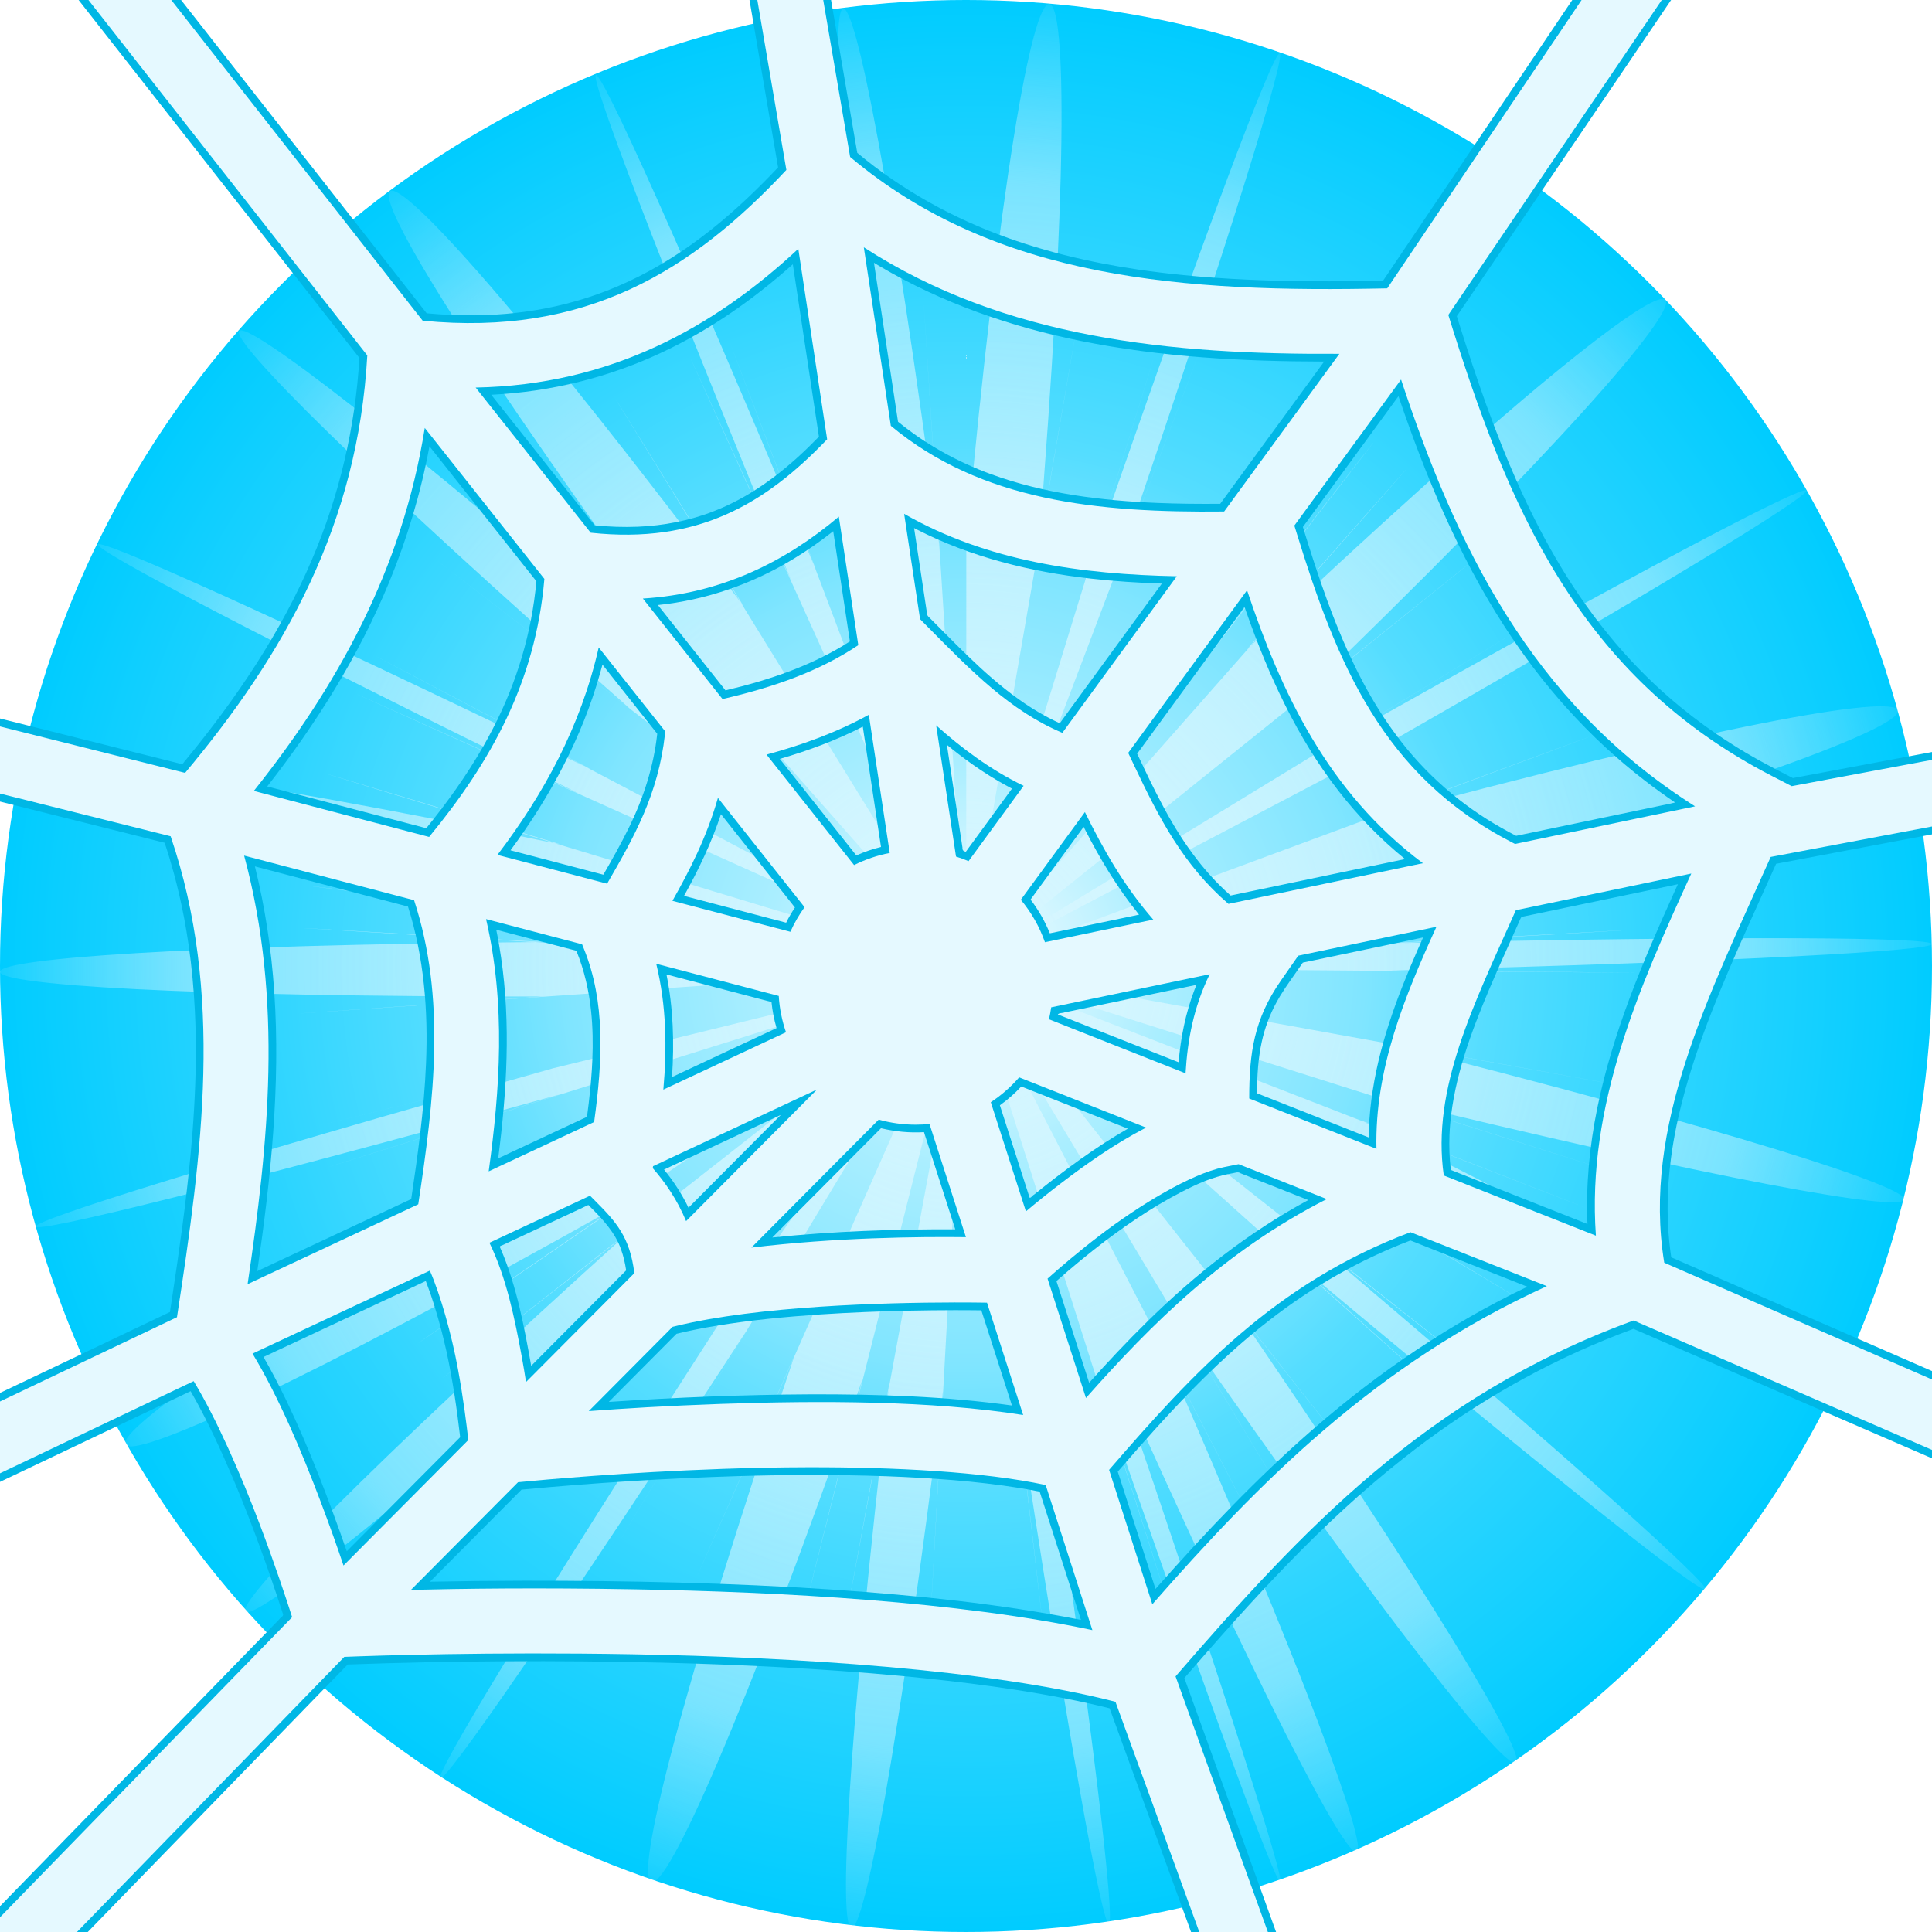 <svg height="500" viewBox="0 0 500.001 500" width="500.001" xmlns="http://www.w3.org/2000/svg" xmlns:xlink="http://www.w3.org/1999/xlink"><radialGradient id="a" cx="250" cy="750" gradientUnits="userSpaceOnUse" r="250"><stop offset="0" stop-color="#d5f6ff"/><stop offset=".095" stop-color="#d5f6ff"/><stop offset=".209" stop-color="#aef"/><stop offset=".413" stop-color="#80e5ff"/><stop offset=".543" stop-color="#5df"/><stop offset=".75" stop-color="#2ad4ff"/><stop offset="1" stop-color="#0cf"/></radialGradient><radialGradient id="b" cx="250" cy="750" gradientTransform="matrix(0 -1 1 0 -499.999 1000)" gradientUnits="userSpaceOnUse" r="250"><stop offset="0" stop-color="#d5f6ff"/><stop offset=".809" stop-color="#d5f6ff" stop-opacity=".498"/><stop offset="1" stop-color="#d5f6ff" stop-opacity=".1"/></radialGradient><filter id="c" color-interpolation-filters="sRGB" height="1.054" width="1.054" x="-.027" y="-.027"><feGaussianBlur stdDeviation="6.829"/></filter><g transform="translate(0 -500)"><circle cx="250" cy="750" fill="url(#a)" r="250"/><path d="m250.595 750.56c-.041.006-.127-.018-.171-.036-.044-.019-.048-.032.077-.007-.125-.025-.108-.031-.055-.027.054.004.144.019.168.035-.023-.015.081.011.161.034.08.023.134.042.011.013.123.029.055.029-.034.021-.089-.009-.198-.026-.157-.033l0.0 0zm-.079.086c-.017-.008-.002-.009.013-.007.015.001.031.005.017.007.013-.002.024.002.027.005.003.003-.002.006-.019.003.017.004-.002-.002-.02-.007-.018-.005-.036-.001-.019-.001h0zm.39.511c.189.177.074.108-.069-.001-.143-.109-.315-.257-.239-.237-.076-.019-.15-.075-.175-.106-.025-.031-0-.036.121.044-.121-.08-.21-.163-.229-.193-.019-.03.032-.006.19.126-.158-.133-.241-.204-.243-.207-.002-.003.076.061.239.199-.164-.139-.246-.208-.246-.208s.082.069.246.208c-.164-.139-.26-.235-.271-.254-.01-.019.066.039.248.211-.181-.172-.277-.257-.28-.257-.003 0 .085.086.272.257-.187-.172-.281-.259-.281-.26 0-.001.094.085.281.26-.187-.176-.276-.261-.273-.26.003.001.099.089.281.26-.181-.172-.262-.255-.256-.252.007.002.101.09.271.26-.17-.17-.255-.255-.255-.255s.085.085.255.255c-.17-.17-.264-.257-.271-.26-.007-.002.074.08.256.252-.181-.172-.254-.225-.241-.203.013.022.11.121.268.254-.158-.133-.187-.174-.154-.156.034.018.13.093.223.195-.093-.101.084.069.238.221.154.152.27.094.094.107h-0zm3.663 1.603c1.176.624-.083-.045-1.349-.717-1.266-.672-2.538-1.347-1.39-.734-1.149-.612-1.746-.927-1.76-.934-.015-.006.553.296 1.734.918-1.18-.622.1.057 1.38.735 1.28.678 2.562 1.356 1.386.732l-0-0zm-2.415 2.469c0 1.053-.044-.087-.564-1.229-.52-1.142-1.04-2.286-.564-1.24-.476-1.045-.714-1.576-.714-1.581 0-.005.238.514.714 1.569-.476-1.055.044.092.564 1.239.52 1.147 1.04 2.295.564 1.242v0zm-1.627-4.264c-.004.002-.016-.016-.022-.028-.007-.012-.008-.019.007.005-.015-.023-.016-.031-.012-.029.004.002.014.013.02.029-.006-.015.008.006.019.026.011.02.019.039.004.017.015.022.009.018.001.008-.009-.01-.02-.026-.016-.028h-0zm-.09-.14c.006.015-.009-.006-.021-.026-.012-.02-.021-.039-.005-.017-.015-.022-.013-.022-.007-.014.006.007.017.022.018.03-.002-.008.011.011.022.026.01.015.017.027.001.005.015.022.016.029.012.026-.004-.002-.014-.014-.02-.03l0.0 0zm-.102.304c.008.029 0-.011-.008-.048s-.017-.071-.011-.031c-.006-.041-.005-.058-.002-.056s.008.022.01.056c-.002-.033.005.009.01.049.005.041.009.079.001.04.008.039.011.051.011.045 0-.006-.004-.028-.011-.057l-0.0.001zm.207-.96c-.282.206-.404.251-.381.222.022-.029.18-.142.432-.284-.252.142-.312.194-.267.181s.195-.091.364-.208c-.17.117-.308.189-.345.199-.037.01.028-.043.264-.176-.236.133-.216.09-.122.015.095-.075.264-.182.328-.179-.064-.004.187-.156.381-.259.194-.103.331-.156.036.037.295-.193.089-.044-.153.124-.242.168-.52.355-.37.238-.15.117-.229.176-.232.176-.002 0 .072-.059.228-.176-.156.117-.298.219-.343.25-.044.03.009-.012.246-.183-.236.172-.398.275-.428.287-.03.012.071-.068.362-.264l-0.0 0zm-.304.051c-.008.006-.011.009-.011.009s.004-.003.011-.009c-.008.006-.008.004-.005.001.003-.004.009-.009.013-.009-.004 0 .003-.005.008-.009.006-.003.011-.005.003.001.008-.006.011-.009.011-.009s-.004.003-.011.009c.008-.006.003-.004-.003-.001-.006.004-.012.009-.008.009-.004 0-.01.005-.013.009-.003.004-.003.005.005-.001zm.745-1.209c-.8 1.137-1.181 1.673-1.168 1.651.013-.022.419-.604 1.195-1.702-.776 1.098-1.158 1.633-1.153 1.623.004-.01.395-.564 1.161-1.643-.767 1.079-1.154 1.624-1.156 1.628-.002.004.38-.533 1.152-1.62-.772 1.086-1.144 1.611-1.134 1.599.01-.012.401-.561 1.153-1.622-.753 1.061-1.129 1.587-1.129 1.583 0-.003.376-.536 1.129-1.591-.753 1.055-1.124 1.578-1.121 1.574.003-.003.382-.533 1.129-1.582-.747 1.049-1.112 1.55-1.105 1.534.006-.016.384-.548 1.121-1.565-.737 1.016-1.106 1.528-1.106 1.53 0.0.002.369-.506 1.106-1.53-.737 1.024-1.115 1.556-1.121 1.571-.006.014.359-.49 1.106-1.54-.747 1.049-1.125 1.584-1.129 1.591-.003.007.368-.514 1.121-1.575-.753 1.061-.841 1.173-.643.885s.682-.975 1.072-1.514c-.39.538-.572.788-.562.776.009-.012.209-.286.581-.796-.373.509.371-.567 1.007-1.478.636-.911 1.166-1.658.366-.492.8-1.166.256-.4-.389.524-.646.924-1.394 2.004-1.003 1.466-.39.538-.837 1.239-1.009 1.535-.173.296-.071.188.635-.891-.706 1.079-1.114 1.68-1.151 1.723-.037.043.296-.473 1.072-1.629-.776 1.157-1.147 1.664-1.135 1.615.012-.048.405-.652 1.158-1.717-.753 1.065-1.144 1.633-1.154 1.655-.01.023.362-.499 1.135-1.612-.772 1.114-1.161 1.697-1.163 1.715-.002.019.383-.528 1.159-1.672-.776 1.145-1.172 1.735-1.178 1.747-.005.012.38-.553 1.166-1.72-.786 1.166-1.179 1.745-1.179 1.741 0-.003.393-.589 1.179-1.749-.786 1.161-1.171 1.728-1.166 1.719.005-.009.401-.594 1.177-1.739-.776 1.145-1.164 1.692-1.164 1.675 0-.017.388-.598 1.164-1.71-.776 1.112-1.161 1.667-1.16 1.665.002-.001.391-.559 1.164-1.673-.772 1.114-1.159 1.65-1.159 1.636 0-.014.386-.577 1.159-1.664-.772 1.086-1.18 1.671-1.194 1.699-.015.028.364-.499 1.164-1.637l.001.001zm-.845.971c0 .217.006.322.01.319.004-.002.006-.113-.002-.327.008.215.006.312.002.306-.004-.006-.01-.117-.01-.318v-.004-.004c0 .195-.008.251-.015.222-.006-.028-.01-.14-0-.281-.009.14-.008.206-.004.202.004-.003.012-.076.015-.21-.004.135-.024.129-.036.079-.012-.05-.017-.145.009-.188-.025.043-.038.074-.038.081 0 .006.013-.012.038-.069-.025.057-.038.07-.038.06 0-.01.013-.043.038-.08-.025.037-.038.041-.038.031 0-.01.013-.033.038-.051-.025.018-.038.046-.038.059s.013.011.038-.032c-.025.043.002-.16.03-.314.028-.154.056-.26.032-.022.023-.238.021-.09.012.094-.01.183-.027.402-.034.304.008.098.003.177-.003.197-.006.021-.012-.016-.008-.151-.004.135-.003.243-.001.271.002.028.005-.025.005-.212v.004.004c0 .195.006.307.01.317.004.01.006-.083-.002-.297.008.215.018.338.023.35.005.012.004-.089-.012-.323.015.234.016.356.011.36-.005.004-.015-.11-.023-.348.008.238.006.338.002.325-.004-.013-.01-.14-.01-.356l-.001 0zm-.238-1.198c.191 1.389.277 2.068.27 2.058-.007-.01-.106-.71-.285-2.081.179 1.371.269 2.079.269 2.095 0 .016-.09-.661-.269-2.059.179 1.398.269 2.104.269 2.107 0 .004-.09-.693-.269-2.099.179 1.406.269 2.109.269 2.109s-.09-.703-.269-2.109c.179 1.406.269 2.104.269 2.1 0-.004-.09-.709-.269-2.108.179 1.398.269 2.098.269 2.098s-.09-.699-.269-2.098c.179 1.398.269 2.075.269 2.06 0-.016-.09-.724-.269-2.095.179 1.371.269 1.987.269 1.94 0-.047-.09-.758-.269-2.042.179 1.283.258 1.972.252 2.005-.007.033-.099-.59-.263-1.93.164 1.34.209 1.935.183 1.883-.025-.052-.121-.751-.237-2.0.117 1.248.089 1.135.029.63s-.15-1.401-.158-1.719c.008.318-.147-.89-.255-1.827-.108-.936-.17-1.6.021-.194-.191-1.406-.129-.749-.02.183.108.932.262 2.138.254 1.83.008.308.011.469.011.473 0 .004-.004-.148-.011-.466.008.318.146 1.168.238 1.642.092.474.137.571-.043-.616.179 1.188.269 1.854.269 1.903 0 .049-.09-.518-.269-1.798.179 1.279.275 1.893.279 1.874.004-.019-.083-.669-.268-1.917.185 1.248.282 1.97.284 2.037.002.067-.089-.521-.28-1.892.191 1.371.287 2.071.287 2.082s-.096-.67-.287-2.058l-.001 0zm.16 2.161c0 .019.001.001-.002-.019-.003-.019-.006-.04-.002-.024-.004-.015-.001-.001.002.015.003.016.006.034.002.024.004.01.006.021.006.024 0 .003-.002-.001-.006-.02v0zm-.046-.835c.017.037-.003-0-.023-.038-.02-.038-.039-.077-.02-.044-.019-.033-.029-.054-.029-.057 0-.003.01.012.029.049-.019-.037 0-.001.02.037.02.037.04.076.023.045.017.031.025.051.025.055 0 .003-.008-.01-.025-.047zm-.086.293c-.002.002-.003-.002-.003-.005s.001-.006.003-.003c-.002-.004 0-.006.002-.006s.004.002.002.006c.002-.004.003-.006.003-.006s-.001.002-.003.006c.002-.004 0-.001-.002.003-.002.004-.004.008-.002.005zm-.008.378c.006.004-.005.026-.015.039-.01.014-.018.019-.008-.008-.009.027-.005-0.0.002-.029.007-.028.015-.057.013-.033.002-.023.011-.037.016-.038.005-.001.007.009-.004.034.011-.025.013-.015.011.002-.002.016-.009.038-.015.034l0-0zm-.476 1.482c.363-1.205-.068.185-.488 1.551-.419 1.365-.827 2.705-.417 1.398-.41 1.307-.006-.033.411-1.398.417-1.365.847-2.756.49-1.551.357-1.205.539-1.808.542-1.808.002 0-.175.603-.538 1.808.363-1.205.558-1.853.567-1.884.01-.031-.166.555-.545 1.817.378-1.262.593-1.929.61-1.953.018-.024-.162.594-.572 1.902.41-1.309.575-1.882.548-1.827-.027.055-.248.739-.61 1.944l0.0 0zm.421-1.369c.002-.008.006-.015.008-.017s.002.001-.004.013c.006-.012-.002.002-.009.015s-.014.027-.006.015c-.008.012-.004.001.001-.011.005-.012.012-.024.01-.017l-0.0 0zm.046-.597c.002.002-.001-.001-.004-.004-.003-.003-.006-.005-.004-0-.002-.004.001-.006.004-.006.003 0 .006.002.004.006.002-.004.003-.002.003.001 0 .002-.001.005-.003.003.002.002.003.003.003.003s-.001-.001-.003-.003zm-.043.046c.006.01-.004 0-.013-.01-.009-.01-.018-.02-.01-.011-.008-.01-.009-.015-.006-.015.002 0 .008.005.014.015-.006-.01.001-0.0.008.01.007.01.013.02.008.011.006.01.008.015.008.015s-.003-.005-.008-.015h-0zm-.363-.028c.207.074-.067-.006-.326-.085-.259-.08-.503-.158-.236-.082-.267-.076-.033-.05.219-.006.252.043.522.104.327.096.195.008.345.045.381.068.036.023-.042.033-.303-.014.261.047.398.08.401.086.003.006-.126-.014-.397-.074.271.06.358.1.325.107-.033.006-.196.001-.392-.095l-0-0zm.136-.094c.015.004-0.0 0-.016-.004-.016-.004-.032-.008-.018-.004-.013-.004-.011-.006-.005-.006.006 0 .017.002.02.006-.004-.004.009-0.0.018.004.01.004.017.008 0.0.004zm-1.677-1.603c.332.316.492.471.489.469-.003-.002-.171-.161-.497-.473.326.312-.608-.519-1.358-1.195s-1.319-1.198-.264-.268c-1.055-.93-.482-.406.273.273.754.678 1.69 1.51 1.358 1.194.332.316 1.013.869 1.367 1.14.354.271.38.259-.599-.554.979.813 1.525 1.309 1.563 1.369.038.06-.432-.314-1.485-1.241 1.053.926 1.51 1.363 1.462 1.346-.048-.018-.6-.49-1.563-1.381.964.891 1.477 1.359 1.499 1.375.022.015-.448-.423-1.453-1.344 1.004.921 1.548 1.391 1.576 1.397.028.007-.459-.45-1.514-1.382 1.055.932 1.542 1.389 1.514 1.382-.028-.007-.571-.477-1.576-1.397 1.004.921 1.507 1.381 1.507 1.381s-.502-.46-1.507-1.381c1.004.921 1.503 1.381 1.5 1.381-.003 0-.507-.46-1.508-1.381 1.001.921 1.467 1.358 1.444 1.343-.023-.015-.535-.483-1.49-1.374.956.891 1.439 1.337 1.443 1.337.004 0-.472-.446-1.435-1.337.964.891.943.88.599.566-.344-.313-1.012-.929-1.344-1.245l-0.0 0zm1.888 1.198c.013.01.02.022.02.026 0 .005-.007.003-.02-.014.013.018.007.007-.002-.006-.009-.013-.02-.029-.017-.021-.004-.008-.015-.021-.021-.027-.006-.006-.007-.006.009.011-.015-.018-0-.005.014.01.015.015.03.031.016.021zm1.553.109c-.015.01-.023.015-.023.015s.008-.005.023-.015c-.015.01-0.0.002.015-.006.015-.008.031-.017.019-.009.011-.008.021-.012.024-.012.003-0-.001.004-.016.012.015-.008-.003.001-.022.009-.018.008-.037.016-.021.006h.001zm-.452.16c.087-.036-.019.009-.127.041-.108.032-.212.062-.107.029-.105.033-.134.04-.117.033.016-.007.078-.027.151-.049-.074.021.032-.01.13-.038.098-.029.188-.055.08-.024.107-.031.15-.042.143-.038-.007.003-.063.021-.155.046l0-0zm-1.478.718c.25-.098.371-.146.368-.146-.003 0-.13.049-.376.146.246-.098-.064.05-.361.184-.296.135-.579.256-.279.108-.3.148-.093.003.152-.148.245-.151.527-.307.375-.18.152-.127.346-.209.427-.221.081-.012.049.045-.252.198.3-.152.412-.186.385-.158-.026.028-.19.119-.439.217l-0-0zm4.002.012c2.904.464 3.213.557 2.431.461-.783-.096-2.657-.379-4.12-.668 1.463.289 1.486.309 1.002.224-.485-.085-1.477-.275-2.047-.408.57.133 2.722.308 4.001.383 1.279.075 1.685.048-1.239-.223 2.935.17 4.403.208 4.404.157.001-.051-1.465-.19-4.396-.376 2.932.082 76.251.668 125.466 1.042 49.215.374 74.325.536-19.164-.231 93.51-2.397 140.226-5.183 140.185-6.859-.041-1.675-46.84-2.24-140.361-.194 93.338-5.233 68.266-3.764 19.129-.966-49.137 2.798-122.34 6.926-125.264 7.012 2.924-.125 4.386-.207 4.386-.226 0-.019-1.462.025-4.386.152 2.924-.156 2.558-.107 1.306-.021-1.252.086-3.389.21-4.01.204.62.006.588.032.353.048-.235.015-.671.02-.861-.017.189.037.541-.064.718-.146.177-.082.177-.144-.335-.029.513-.115.769-.173.769-.173s-.256.058-.769.173c.513-.115 2.615-.624 3.878-.933 1.264-.309 1.69-.418-1.148.266 2.838-.685 2.42-.575 1.162-.266-1.258.309-3.357.818-3.881.933.525-.115.787-.173.787-.173s-.262.058-.787.173c.525-.115.778-.173.772-.173-.006 0-.271.058-.784.173.513-.115.512-.053.335.029s-.529.183-.718.146c.189.037.619.032.849.016.23-.016.26-.042-.35-.047.61.006.923.009.927.009.004 0-.299-.003-.919-.009.62.006 73.347-13.589 122.947-22.903 49.6-9.314 76.075-14.346-15.81 2.787 90.364-25.309 134.428-42.022 133.25-46.294-1.178-4.272-47.598 3.897-138.204 28.354 87.664-32.412 62.485-23.048 15.217-5.534-47.268 17.514-116.626 43.178-117.318 43.365.692-.187.998-.272.97-.266-.028.006-.389.104-1.028.281.64-.177 2.592-1.008 3.71-1.517s1.402-.696-1.296.413c2.641-1.225 3.927-1.906 3.891-1.974-.036-.068-1.395.476-4.043 1.701 2.567-1.348 67.457-35.459 111.022-58.361 43.566-22.902 65.808-34.596-16.922 8.891 81.259-46.292 121.107-70.817 120.284-72.271-.823-1.454-42.318 20.165-123.744 66.162 79.782-48.691 58.337-35.59 16.326-9.941-42.011 25.648-104.589 63.843-107.072 65.341 2.459-1.535 3.678-2.321 3.666-2.34-.012-.019-1.253.729-3.712 2.262 2.44-1.564 2.787-1.741 2.189-1.326s-2.141 1.421-3.481 2.223c1.34-.802 1.279-.758.779-.453s-1.44.869-1.86 1.109c.419-.24 2.13-1.537 3.158-2.343s1.375-1.121-.935.603c2.296-1.753 3.436-2.641 3.428-2.653-.008-.012-1.164.852-3.462 2.602 2.284-1.765 59.459-47.665 97.838-78.498s57.962-46.599-14.937 11.902c67.563-65.156 98.42-100.79 95.342-104.012-3.078-3.222-40.09 25.967-108.266 90.456 61.893-70.048 44.418-50.17 11.253-12.567-33.166 37.603-82.022 92.932-82.892 93.787.87-.854.944-.915.697-.664s-.814.814-1.228 1.206c.413-.392 45.755-58.878 76.67-98.802 30.914-39.924 47.401-61.286-9.895 12.569 52.293-77.729 75.822-118.368 73.066-120.237-2.756-1.869-31.797 35.032-84.644 112.384 47.432-80.537 34.715-58.846 9.759-16.408s-62.148 105.625-63.666 108.078c1.506-2.461 2.253-3.7 2.247-3.706-.005-.006-.763 1.221-2.266 3.69 1.498-2.469 2.247-3.704 2.247-3.704s-.749 1.235-2.247 3.704c1.498-2.469 1.15-1.89.398-.648-.752 1.242-1.908 3.148-2.025 3.331.117-.183 1.035-2.207 1.624-3.531.589-1.324.849-1.948-.348.668 1.112-2.662 1.623-4.008 1.575-4.025-.047-.017-.653 1.294-1.774 3.947 1.028-2.688 27.021-71.247 44.473-117.286 17.451-46.038 26.361-69.556-6.779 17.841 30.197-88.522 43.801-133.3 42.227-133.843-1.573-.543-18.325 43.15-48.839 131.569 27.505-89.336 20.093-65.295 5.597-18.234-14.496 47.061-36.077 117.142-36.909 119.886.8-2.76 1.182-4.143 1.162-4.148-.019-.005-.441 1.367-1.249 4.117.759-2.77.846-2.983.645-2.181s-.688 2.62-1.078 3.913c.39-1.293.409-1.364.288-.97-.121.394-.381 1.253-.549 1.821.168-.568.205-.605.173-.435-.032.169-.132.545-.239.802.107-.257.208-.516.239-.605.032-.089-.005-.009-.173.41.168-.419.199-.417.163-.272-.036.146-.14.435-.241.591.101-.156.138-.209.128-.192-.01.017-.065.102-.147.223.082-.121.143-.289.157-.362.014-.073-.019-.052-.127.206.107-.257.202-.629.229-.796.027-.167-.013-.129-.175.433.162-.562.249-.846.253-.849.004-.002-.074.277-.242.845.168-.568.579-2.632.804-3.851.224-1.219.261-1.593-.32 1.222.521-2.822.748-4.237.713-4.242-.035-.004-.331 1.402-.858 4.222.46-2.826 12.949-75.088 21.345-123.614 8.396-48.526 12.7-73.317-3.21 18.798 7.652-93.55 7.26-140.699 2.82-141.088-4.44-.389-12.929 45.983-21.474 139.473.021-93.49.014-66.276.002-15.619s-.028 124.755-.025 125.034c-.004-.279-4.741-74.222-7.984-124.772s-4.994-77.707.974 15.586c-12.239-92.897-21.508-138.941-24.826-138.515s-.683 47.322 10.888 140.305c-17.847-91.764-13.007-67.071-3.58-18.732 9.427 48.339 23.441 120.325 23.942 123.147-.534-2.814-.821-4.218-.842-4.214-.021.004.224 1.415.752 4.229-.575-2.814-.863-4.222-.863-4.222s.288 1.407.863 4.222c-.575-2.814-.494-2.213-.242-.838.253 1.375.677 3.523.788 3.802-.111-.279-.206-.501-.233-.558-.027-.057.014.053.174.437-.16-.384-.323-.786-.379-.929-.057-.143-.007-.028.258.621-.265-.649-.92-2.62-1.277-3.748s-.416-1.413.508 1.31c-.981-2.699-1.496-4.04-1.523-4.032-.027.008.434 1.366 1.406 4.063-1.034-2.68-1.554-4.016-1.559-4.011-.005.005.504 1.351 1.529 4.034-1.043-2.684-26.983-71.264-44.392-117.317-17.409-46.054-26.287-69.581 6.793 17.842-36.022-86.309-55.484-128.865-57.014-128.234-1.529.631 14.874 44.451 50.584 130.894-38.555-85.148-28.231-62.211-7.956-17.34 20.275 44.871 50.501 111.675 51.747 114.261-1.268-2.58-1.913-3.86-1.925-3.851-.012.009.611 1.307 1.879 3.882-1.291-2.567-1.579-3.162-1.334-2.69.245.472 1.022 2.011 1.861 3.712-.839-1.701-.894-1.742-.645-1.188s.803 1.701 1.183 2.378c-.38-.677-.562-1.007-.555-1.002.006.005.2.347.571 1.014-.371-.667-.492-.885-.448-.805.044.08.253.456.542.977-.289-.521-.318-.584-.239-.449.079.135.266.469.41.742-.144-.273-.217-.406-.217-.403 0 .003.072.141.217.411-.144-.269-.332-.605-.411-.743-.079-.138-.05-.079.239.442-.289-.521-.506-.905-.556-.99-.05-.085.067.13.447.806-.38-.677-1.43-2.442-2.018-3.419-.588-.977-.715-1.166.75 1.309-1.519-2.44-2.311-3.642-2.343-3.622-.032.02.695 1.262 2.215 3.712-1.574-2.403-40.06-64.818-65.882-106.745-25.822-41.927-38.978-63.368 10.106 16.179-56.362-75.062-87.944-110.061-91.527-107.4-3.583 2.661 20.832 42.983 76.465 118.56-61.913-70.042-43.91-49.642-10.377-11.684s82.599 93.477 82.814 93.672c-.215-.195-.382-.382-.424-.443-.042-.061.042.004.33.315-.289-.31-.303-.307-.215-.199.089.108.281.322.406.433-.125-.111-.187-.157-.187-.15 0 .007.062.066.187.166-.125-.1-.239-.2-.274-.235-.035-.035.009-.005.2.157-.191-.162-.304-.266-.316-.282-.012-.016.078.056.293.247-.215-.191-.319-.283-.317-.28.002.003.11.101.321.288-.211-.187-52.728-52.443-88.626-88.171s-55.179-54.927 11.085 11c-70.739-61.43-108.193-89.749-110.388-87.232-2.195 2.517 30.867 35.87 101.161 97.787-74.126-56.937-54.197-41.618-15.161-11.627 39.035 29.991 97.177 74.655 99.476 76.409-2.317-1.73-3.481-2.584-3.487-2.573-.006.011 1.145.888 3.457 2.62-2.327-1.716-1.865-1.292-.751-.414 1.113.878 2.877 2.21 3.154 2.31-.277-.1-.741-.317-.964-.432-.223-.115-.204-.128.484.182-.689-.31-2.494-1.344-3.494-1.946s-1.197-.771 1.333.647c-2.573-1.363-3.874-2.021-3.89-1.994-.016.026 1.252.736 3.819 2.107-2.592-1.324-67.444-35.496-110.976-58.448-43.532-22.953-65.744-34.686 16.944 8.865-84.154-40.77-126.92-59.74-127.647-58.247-.727 1.493 40.586 23.449 124.587 64.531-85.291-38.203-62.385-27.888-17.487-7.74 44.898 20.148 111.789 50.129 114.469 51.258-2.705-1.073-4.073-1.577-4.088-1.543-.015.034 1.322.605 4.026 1.684-2.729-1.014-2.204-.785-.909-.281 1.295.504 3.359 1.283 3.71 1.369-.351-.086-.532-.134-.537-.137-.004-.003.168.037.526.129-.357-.092-.453-.101-.397-.076.056.025.265.086.518.135-.254-.049-.374-.067-.371-.063.004.004.133.03.379.071-.246-.041-.369-.061-.369-.061s.123.02.369.061c-.246-.041-.374-.067-.378-.071-.004-.004.117.015.37.063-.254-.049-.456-.104-.508-.126-.052-.022.048-.01.399.075-.351-.086-.47-.101-.432-.082.038.019.233.073.511.125-.277-.052-.383-.065-.361-.056.022.009.174.041.412.076-.238-.035-.389-.062-.412-.069-.022-.006.084.008.361.057-.277-.049-.415-.077-.415-.08s.138.019.415.072c-.277-.052-2.403-.711-3.764-1.144s-1.958-.642.823.204c-2.801-.802-4.212-1.173-4.222-1.143-.01.03 1.381.461 4.184 1.264-2.821-.753-72.981-21.994-120.071-36.285-47.09-14.291-71.109-21.633 18.353 5.414-91.893-19.021-138.722-24.405-139.648-20.058-.926 4.347 44.051 18.425 135.771 38.329-92.765-11.482-65.847-8.065-15.64-1.792 50.206 6.273 123.701 15.401 124.087 15.34-.386.06-.77.091-.901.091-.131 0-.008-.03.62-.091-.628.06-74.491-4.33-124.868-7.358-50.376-3.028-77.266-4.694 16.054.816-93.701.778-140.538 4.348-140.523 7.7.015 3.351 46.882 6.484 140.588 6.386-93.266 6.483-68.208 4.779-19.104 1.39s122.253-8.46 125.169-8.712c-2.916.252-4.377.377-4.379.377-.002-0 1.453-.126 4.371-.377-2.918.252-4.33.374-4.297.371.033-.002 1.51-.129 4.371-.375-2.861.246-4.336.373-4.366.375-.03.002 1.384-.119 4.3-.371-2.916.252-2.36.264-.981.187 1.379-.077 3.582-.244 3.961-.351-.378.107-1.79.455-2.627.657-.837.202-1.101.257.817-.22-1.917.478-2.76.695-2.68.68.08-.015 1.081-.263 2.852-.716-1.771.453-1.842.53-1.284.427.558-.102 1.745-.384 2.49-.65-.745.265-.692.262-.401.17.292-.092.822-.274 1.033-.365-.211.092-.316.138-.316.138s.105-.046.316-.138c-.211.092-.281.138-.257.138.024 0 .142-.046.308-.138-.166.092-.223.134-.206.131.017-.003.108-.051.24-.139-.133.088-.193.132-.189.132.004 0 .072-.044.197-.132-.125.088-.184.132-.182.132.002 0 .065-.044.186-.132-.121.088-.181.132-.181.132s.06-.044.181-.132c-.121.088-.142.136-.116.139.027.003.102-.039.174-.131-.072.092-.235.188-.322.222-.087.034-.097.006.135-.153-.232.158-.269.182-.215.145.054-.037.199-.136.332-.224-.133.088-.224.136-.241.139-.017.003.041-.039.207-.131-.166.092-.249.138-.249.138s.083-.046.249-.138c-.166.092-.395.213-.495.263-.1.051-.071.031.28-.158-.351.189-.485.274-.456.268.028-.006.218-.104.515-.28-.296.176-.45.269-.453.273-.003.004.143-.082.445-.265-.302.183-.491.279-.515.281-.025.002.114-.088.464-.277-.351.189-.841.344-1.056.386-.216.041-.157-.031.588-.296-.745.265-1.118.402-1.118.404 0 .002.373-.129 1.118-.4-.745.271-1.932.552-2.49.652-.558.1-.487.019 1.284-.434-1.771.453-2.786.7-2.875.715-.089.015.749-.202 2.684-.68-1.935.478-3.646.861-4.156.96-.51.099.183-.088 3.056-.749-2.867.683-4.301 1.039-4.299 1.053.002.014 1.439-.314 4.314-.999-2.861.708-74.079 18.15-121.878 29.854-47.8 11.704-72.182 17.67 18.628-4.572-90.072 25.297-134.685 39.462-134.24 41.061s45.948-9.368 136.106-34.336c-89.219 27.975-65.263 20.486-18.299 5.777 46.963-14.71 116.934-36.64 119.742-37.549-2.779 1.02-4.156 1.583-4.142 1.636.014.054 1.419-.402 4.204-1.418-2.756 1.098-2.275.955-1.002.481 1.273-.473 3.339-1.277 3.752-1.499-.413.222-1.666.88-2.381 1.253-.716.373-.895.463.837-.45-1.732.913-68.65 31.628-113.891 52.353-45.241 20.725-68.807 31.46 16.167-7.587-81.434 46.797-120.064 73.875-117.871 77.75 2.193 3.875 45.208-15.455 127.064-61.476-77.149 52.91-54.825 37.689-13.114 9.145 41.711-28.544 102.808-70.412 103.206-70.798-.398.386-1.053.952-1.366 1.206-.313.255-.282.198.691-.66-.973.858-59.089 46.433-98.56 77.355s-60.299 47.19 13.303-10.564c-69.671 62.781-102.394 96.54-100.168 99.038 2.226 2.498 39.401-26.266 109.527-88.533-65.627 66.699-48.008 48.822-13.466 13.737 34.542-35.086 86.008-87.381 88.078-89.519-1.984 2.22-2.93 3.367-2.883 3.409.047.042 1.086-1.022 3.074-3.226-1.902 2.296-1.67 2.105-.859 1.189s2.201-2.56 2.614-3.17c-.413.61-.62.91-.62.906 0-.004.207-.311.62-.914-.413.603-.503.77-.423.678.08-.092.33-.444.595-.881-.265.437-.368.617-.347.592.021-.025.164-.257.39-.643-.226.386-.221.45-.139.361.082-.089.24-.33.318-.552-.078.222-.128.362-.135.381-.007.019.028-.083.12-.342-.092.259-.342.659-.482.844-.14.185-.169.155.182-.446-.351.601-.43.738-.365.627.065-.111.275-.471.501-.865-.226.394-.37.623-.39.645-.021.021.082-.165.347-.602-.265.437-.515.795-.595.891-.08.096.01-.07.423-.68-.413.61-1.025 1.485-1.302 1.876s-.219.297.705-1.029c-.925 1.326-2.049 2.855-2.503 3.448-.454.592-.237.248 1.52-2.172-1.732 2.434-2.579 3.667-2.562 3.68.018.013.9-1.193 2.628-3.637-1.701 2.456-43.565 62.719-71.656 103.154s-42.411 61.042 10.978-15.815c-50.791 78.675-74.868 118.86-73.475 119.761 1.393.901 28.255-37.483 79.342-115.945-48.39 80.108-35.411 58.638-9.95 16.499 25.461-42.139 63.404-104.948 64.945-107.518-1.504 2.598-2.234 3.911-2.211 3.924.023.014.799-1.272 2.308-3.87-1.465 2.619-1.124 2.104-.39.853.734-1.25 1.863-3.235 1.974-3.553-.111.318-.209.588-.237.664-.028.076.013-.042.178-.5-.166.458-30.144 68.251-50.62 114.528-20.476 46.277-31.451 71.037 6.391-14.569-30.177 88.998-41.281 134.877-37.088 136.325 4.193 1.449 23.681-41.532 54.69-130.252-22.841 90.781-16.317 65.05-4.026 16.337 12.291-48.713 30.349-120.409 30.575-121.558-.226 1.149-.584 3.155-.751 4.135-.167.98-.144.934.393-2.021-.515 2.955-.761 4.437-.748 4.442.013.004.284-1.469.802-4.426-.492 2.963-13.842 75.141-22.818 123.564-8.976 48.423-13.578 73.09 3.427-18.97-10.811 93.213-13.071 140.2-9.757 140.6 3.315.4 12.204-45.787 23.695-138.922-5.132 93.49-3.733 68.428-1.018 19.246 2.715-49.183 6.747-122.486 6.881-125.482-.062 3-.06 4.5-.025 4.501s.105-1.497.177-4.493c-.008 2.996-.008 4.494-.005 4.494s.009-1.498.013-4.494c-.004 2.996-.006 2.577-.006 1.262 0-1.314.002-3.523.006-4.106-.004.583-.006.892-.006.905 0 .013.002-.271.006-.874-.004.603-.006.696-.006.554s.002-.521.006-.862c-.004.341-.006.508-.006.506 0-.002.002-.174.006-.51-.004.335-.006.496-.006.491 0-.005.002-.176.006-.504-.004.328-.006.498-.006.503 0 .005.002-.156.006-.491-.004.335-.006.492-.006.483 0-.008.002-.181.006-.503-.004.322-.006.488-.006.491 0 .003.002-.155.006-.483-.004.328-.006.437-.006.399 0-.037.002-.222.006-.481-.004.259-.006.393-.006.395 0 .002.002-.126.006-.391-.004.265-.006.323-.006.272 0-.051.002-.211.006-.381-.004.17-.006.255-.006.255s.002-.085.006-.255c-.004.17-.006.326-.006.374 0 .049.002-.01.006-.269-.004.259.004.346.01.317.007-.029.012-.174.005-.379.008.205.016.327.019.34.003.014.002-.081-.011-.309.013.228.02.342.02.342s-.007-.114-.02-.342c.013.228.024.326.026.314.002-.012-.005-.133-.026-.342.021.209.032.313.032.313s-.011-.104-.032-.313c.021.209.028.335.026.35-.002.015-.013-.08-.026-.314.013.234.033.387.041.412.008.024.006-.08-.026-.361.031.281.066.717.08.919.014.202.006.171-.05-.482.055.653.045.768.02.624-.025-.145-.066-.55-.074-.936.008.386.016.459.019.377.003-.082.002-.319-.011-.553.013.234.006.431-.004.486-.01.055-.022-.033-.018-.369-.004.335-.006.697-.006.829 0 .132.002.035.006-.549-.004.583.004.74.01.648.007-.092.012-.433.005-.847.008.413.071 1.139.112 1.495.041.356.06.342-.022-.723.082 1.065.221 3.128.287 4.177.067 1.048.062 1.082-.143-1.914.265 2.996.42 4.489.446 4.486.025-.003-.079-1.503-.333-4.494.304 2.99 8.808 75.905 14.528 124.823s8.657 73.84-2.174-19.157c13.971 92.624 22.523 138.7 24.175 138.451s-3.594-46.822-17.22-139.496c16.754 92.107 12.216 67.426 3.371 18.978s-21.999-120.664-22.477-123.627c.558 2.957.87 4.425.907 4.416.037-.009-.201-1.494-.743-4.443.616 2.941.924 4.412.924 4.412 0 0-.308-1.471-.924-4.412.616 2.941.605 2.75.385 1.612-.219-1.139-.647-3.225-.861-4.073.215.848.313 1.251.307 1.237-.006-.015-.116-.447-.319-1.268.203.821.254.954.219.764s-.155-.703-.293-1.173c.139.47.212.709.214.712.002.003-.066-.23-.21-.704.144.474.272 1.006.31 1.208.038.202-.014.073-.228-.775.215.848 22.615 71.401 37.885 119.433 15.27 48.033 23.409 73.547-4.899-15.682 30.509 88.53 46.864 132.413 48.023 132.013 1.159-.4-12.878-45.085-43.155-133.691 38.172 85.683 60.034 127.291 62.957 125.998 2.923-1.293-13.093-45.488-50.678-131.412 42.917 83.181 30.87 59.788 7.921 15.278-22.949-44.51-56.801-110.137-57.493-111.423.692 1.285 1.681 2.969 2.121 3.682s.331.457-1.173-2.137c1.533 2.577 2.312 3.854 2.327 3.843.015-.011-.735-1.311-2.261-3.889 1.553 2.561 39.291 65.499 64.608 107.731 25.317 42.232 38.211 63.757-9.926-16.51 53.613 76.977 83.03 113.654 85.78 111.749s-21.165-42.392-74.214-119.743c57.984 73.456 42.413 53.775 11.89 15.139-30.523-38.636-75.999-96.228-77.822-98.593 1.902 2.311 2.878 3.433 2.909 3.398.031-.035-.883-1.225-2.761-3.539 1.952 2.247 1.617 1.891.718.878-.899-1.013-2.361-2.682-2.661-3.063.3.38.973 1.041 1.331 1.362.358.321.401.304-.559-.671.96.975 2.345 2.368 2.967 2.988.621.62.478.467-1.621-1.65 2.128 2.087 3.21 3.113 3.228 3.095.018-.018-1.03-1.078-3.161-3.165 2.155 2.056 56.756 51.058 93.415 83.918 36.66 32.86 55.379 49.577-14.228-12.938 71.717 60.157 108.589 89.028 109.658 87.754 1.069-1.274-33.665-32.694-105.16-93.118 73.445 57.949 53.698 42.464 15.02 12.011-38.678-30.453-96.287-75.872-98.565-77.791 2.317 1.867 3.503 2.774 3.528 2.747.025-.026-1.11-.986-3.434-2.852 2.358 1.82 2.083 1.611 1.087.844-.996-.767-2.712-2.092-3.237-2.506.525.413 64.011 38.473 107.315 64.4 43.304 25.927 66.425 39.721-13.78-8.395 84.512 40.91 128.619 57.578 130.567 53.593 1.948-3.985-38.265-28.622-122.391-70.32 87.167 33.863 62.104 24.162 15.086 5.919s-115.991-45.027-116.645-45.329c.653.302.655.355.433.288-.222-.067-.669-.253-.913-.429.244.176.361.258.357.255-.003-.003-.127-.093-.365-.263.238.17.672.355.887.424.216.069.213.021-.423-.275.636.296.968.448.979.449.01.001-.302-.147-.956-.449.653.302 2.692.975 3.864 1.333 1.172.357 1.478.399-1.332-.56 2.811.936 4.216 1.395 4.216 1.385 0-.009-1.405-.486-4.216-1.421 2.811.921 72.712 23.054 119.628 37.898 46.916 14.844 70.846 22.399-18.287-5.837 91.032 22.245 137.312 30.291 138.115 27.054.803-3.237-43.872-17.758-134.748-40.648 92.004 16.653 67.3 12.203 18.87 3.452-48.429-8.751-120.583-21.803-123.48-22.355 2.896.503 4.35.731 4.354.707.004-.025-1.442-.303-4.346-.812" fill="url(#b)"/></g><path d="m181.928-70.48c6.481 37.934 12.962 75.868 19.443 113.803-5.304 5.615-10.901 10.969-16.936 15.797-4.452 3.566-9.307 6.963-14.324 9.845-1.574.907-3.163 1.766-4.719 2.55-1.75.892-3.772 1.834-5.683 2.643-6.888 2.936-14.142 5-21.534 6.182-.726.112-1.755.27-2.601.377-3.081.414-6.183.667-9.288.801-1.023.041-2.318.074-3.446.088-4.144.036-8.289-.143-12.415-.526-32.684-41.691-65.365-83.384-98.051-125.074-8.847 0-17.694 0-26.541 0 35.726 45.541 71.452 91.082 107.178 136.623-1.047 17.914-5.196 35.641-12.263 52.138-8.035 18.933-19.662 36.127-32.705 51.949-.439.358-.677 1.326-1.361.938-28.785-7.222-57.571-14.44-86.355-21.663v21.514c27.426 6.866 54.853 13.733 82.279 20.6.868 2.595 1.665 5.254 2.363 7.819 1.041 3.817 1.967 7.873 2.717 11.839.428 2.322.799 4.511 1.139 6.885.812 5.645 1.337 11.354 1.608 16.995.209 4.187.272 8.307.238 12.523-.081 8.228-.585 16.556-1.364 24.809-1.16 12.308-2.911 24.629-4.771 36.899-.185 1.224-.37 2.448-.555 3.673-31.367 14.937-62.734 29.874-94.102 44.811v22.996c33.151-15.771 66.301-31.547 99.451-47.32 4.269 7.385 7.833 15.214 11.152 23.01 4.753 11.279 8.95 22.958 12.749 34.655.239.585-.69.898-.951 1.367-35.88 36.864-71.76 73.729-107.639 110.593v5h24.395c33.647-34.631 67.294-69.26 100.941-103.891 27.09-.976 54.285-1.1 81.422-.478 20.686.518 41.444 1.538 61.986 3.455 7.95.752 15.847 1.64 23.776 2.742 4.011.565 8.243 1.211 12.231 1.915 4.026.694 8.107 1.489 12.159 2.381 1.876.421 3.749.852 5.612 1.327 10.466 28.741 20.934 57.481 31.398 86.223 7.306 0 14.612 0 21.918 0-11.325-31.352-22.646-62.705-33.969-94.057 17.522-20.232 35.577-40.248 56.675-56.85 15.823-12.525 33.335-22.948 52.021-30.593 2.49-1.028 5.001-2.003 7.529-2.934 44.57 19.331 89.141 38.66 133.711 57.992 0-7.481 0-14.962 0-22.443-41.312-18.017-82.622-36.035-123.934-54.053-.822-5.494-1.085-11.068-.857-16.617.044-.867.102-2.023.174-2.997.151-2.041.36-4.115.623-6.057.356-2.753.87-5.72 1.452-8.532 3.332-15.887 9.502-31.047 16.009-45.916 3.2-7.265 6.501-14.483 9.743-21.729 30.389-5.734 60.777-11.47 91.166-17.203 0-7.083 0-14.167 0-21.25-28.939 5.426-57.879 10.847-86.818 16.271-5.497-2.784-10.963-5.662-16.173-9.029-4.507-2.869-8.834-6.017-12.971-9.396-.536-.459-1.322-1.098-1.95-1.637-12.26-10.427-22.406-23.196-30.436-37.112-3.602-6.199-6.854-12.717-9.747-19.201-5.856-13.152-10.572-26.852-14.919-40.643-.263-.84-.526-1.681-.79-2.521 24.09-35.545 48.183-71.089 72.271-106.635-8.557 0-17.115 0-25.672 0-21.892 32.487-43.788 64.972-65.682 97.459-9.314.191-18.632.231-27.945-.016-2.405-.079-4.996-.152-7.472-.274-5.409-.254-10.92-.631-16.307-1.169-3.968-.394-7.88-.87-11.783-1.45-2.955-.435-5.883-.935-8.719-1.479-6.91-1.322-13.75-3.026-20.448-5.183-1.331-.43-2.877-.954-4.278-1.455-14.184-5.027-27.568-12.415-39.128-22.074-6.421-37.454-12.841-74.909-19.262-112.363-7.023 0-14.046 0-21.068 0 .133.779.267 1.557.4 2.336zm45.781 139.4c16.013 9.454 33.795 15.654 51.985 19.314 20.711 4.19 41.905 5.31 62.994 5.343-8.967 12.269-17.935 24.538-26.902 36.807-5.369.044-10.81-.004-16.104-.217-14.664-.598-29.466-2.4-43.312-7.486-8.65-3.172-16.825-7.698-23.961-13.54-2.076-13.711-4.151-27.422-6.227-41.133.509.305 1.018.609 1.527.914zm-15.77 44.092c-6.978 7.21-14.873 13.746-24.053 17.947-.896.411-2.047.907-3.064 1.3-6.27 2.491-13.162 3.789-19.776 4.055-3.714.145-7.437.017-11.135-.355-8.929-11.266-17.858-22.533-26.787-33.799 15.383-.743 30.619-4.506 44.532-11.121 12.25-5.781 23.448-13.634 33.529-22.65 2.251 14.874 4.503 29.749 6.754 44.623zm150.086-10.188c7.014 20.632 15.465 40.945 27.34 59.295 9.778 15.181 21.973 28.861 36.302 39.885 2.568 1.985 5.203 3.883 7.888 5.707-13.725 2.868-27.449 5.737-41.174 8.605-1.298-.674-2.429-1.272-3.716-2.009-10.552-5.93-19.863-14.056-27.099-23.764-6.646-8.83-11.641-18.783-15.736-29.016-.335-.845-.761-1.941-1.131-2.883-.362-.986-.858-2.275-1.222-3.273-2.299-6.295-4.322-12.605-6.292-18.991 8.247-11.283 16.495-22.566 24.742-33.85.033.098.065.195.098.293zm-223.211 47.602c-1.184 13.262-5.08 26.243-11.21 38.053-.738 1.456-1.63 3.079-2.49 4.6-4.291 7.507-9.341 14.559-14.795 21.261-13.722-3.602-27.444-7.204-41.166-10.807 12.67-16.212 23.725-33.819 31.57-52.886 4.672-11.314 8.191-23.105 10.419-35.143 9.225 11.641 18.449 23.281 27.674 34.922zm98.316-13.473c14.053 7.225 29.62 11.051 45.259 12.794 6.079.685 12.187 1.084 18.301 1.28-8.807 12.05-17.613 24.1-26.42 36.15-1.921-.878-3.792-1.862-5.613-2.932-.4-.24-1.115-.664-1.626-.994-9.746-6.167-17.724-14.606-25.811-22.724-.495-.619-1.396-1.034-1.331-1.933-1.107-7.313-2.214-14.626-3.321-21.939.188.099.375.198.562.297zm-17.174 29.045c-9.779 6.287-20.949 10.013-32.197 12.672-5.834-7.363-11.668-14.725-17.502-22.088 12.464-1.277 24.574-5.495 35.246-12.038 3.526-2.137 6.9-4.519 10.136-7.072 1.439 9.508 2.878 19.017 4.316 28.525zm102.574-7.664c5.774 16.444 13.14 32.554 23.899 46.375 5.044 6.494 10.805 12.435 17.191 17.619-15.044 3.145-30.087 6.289-45.131 9.434-7.467-6.546-13.152-14.858-17.744-23.603-2.293-4.293-4.371-8.696-6.453-13.094 9.263-12.674 18.526-25.348 27.789-38.021.15.43.299.861.449 1.291zm-152.438 31.564c-.921 8.488-3.59 16.714-7.361 24.352-2.021 4.133-4.285 8.142-6.588 12.123-8.01-2.104-16.02-4.207-24.029-6.311 10.251-13.844 18.557-29.288 23.215-45.927.204-.708.388-1.422.584-2.132 4.727 5.965 9.453 11.93 14.18 17.895zm57.912 29.299c-2.191.531-4.33 1.271-6.387 2.193-6.602-8.33-13.203-16.66-19.805-24.99 7.387-2.136 14.634-4.824 21.482-8.336 1.57 10.378 3.139 20.755 4.709 31.133zm18.115-25.58c4.92 3.971 10.171 7.553 15.785 10.473-3.982 5.449-7.965 10.897-11.947 16.346-.597-.106-.933-.414-.87-1.061-1.343-8.875-2.686-17.75-4.029-26.625.354.289.707.578 1.061.867zm-40.389 41.246c-.837 1.262-1.603 2.572-2.277 3.928-8.809-2.312-17.618-4.625-26.428-6.938 3.768-6.763 7.124-13.784 9.562-21.143 6.381 8.051 12.762 16.102 19.143 24.152zm75.025-20.266c3.982 7.78 8.505 15.325 14.029 22.117-7.697 1.609-15.393 3.217-23.09 4.826-1.264-3.117-2.943-6.066-4.992-8.734 4.583-6.27 9.165-12.54 13.748-18.811.102.201.203.401.305.602zm-175.164 20.025c4.135 13.075 5.245 26.926 4.663 40.574-.236 5.95-.792 12.094-1.497 18.094-.665 5.658-1.489 11.353-2.336 17.025-13.278 6.214-26.556 12.427-39.834 18.641 3.482-23.882 6.046-48.077 4.393-72.231-.738-10.95-2.365-21.849-5.012-32.503 13.208 3.467 26.415 6.934 39.623 10.4zm327.773-3.863c-8.197 18.08-16.036 36.536-20.003 56.074-2 9.836-2.957 19.904-2.524 29.94-11.786-4.664-23.573-9.328-35.359-13.992-.371-2.995-.469-6.02-.354-9.035.038-.851.105-1.976.189-2.932 1.085-12.04 5.341-23.499 9.994-34.56 2.404-5.649 5.032-11.437 7.581-17.126.324-.591.497-1.369.915-1.842 13.48-2.817 26.959-5.635 40.439-8.452-.293.642-.586 1.284-.879 1.926zm-284.207 15.299c2.05 4.964 3.288 10.451 3.822 15.654.438 4.203.496 8.504.318 12.647-.069 1.617-.163 3.147-.289 4.662-.092 1.047-.159 2.028-.267 2.991-.231 2.344-.51 4.683-.826 7.017-7.662 3.585-15.324 7.169-22.986 10.754 2.229-17.221 3.284-34.767.747-52.018-.35-2.394-.756-4.78-1.249-7.148 6.91 1.814 13.82 3.628 20.73 5.441zm217.74-.279c-5.474 12.476-10.293 25.429-12.004 39.019-.403 3.174-.64 6.371-.678 9.571-9.637-3.813-19.275-7.626-28.912-11.439.012-2.247.116-4.721.287-6.818.175-2.132.509-4.454.938-6.42.784-3.629 2.098-7.141 3.883-10.396.191-.351.584-1.045.87-1.517 1.815-2.983 3.929-5.77 5.892-8.655 10.377-2.169 20.754-4.339 31.131-6.508-.469 1.055-.938 2.109-1.406 3.164zm-167.236 13.539c.231 2.285.67 4.55 1.314 6.754-9.018 4.22-18.036 8.44-27.055 12.66.588-8.861.328-17.828-1.438-26.551 9.059 2.379 18.118 4.758 27.178 7.137zm109.473-3.164c-2.296 6.002-3.571 12.359-4.109 18.752-10.419-4.122-20.839-8.243-31.258-12.365.295-.437 1.17-.308 1.695-.52 11.394-2.381 22.788-4.763 34.182-7.144-.17.426-.34.852-.51 1.277zm-17.242 35.943c-8.607 4.917-16.573 10.867-24.285 17.071-.402.146-1.118 1.357-1.23.523-2.536-7.881-5.072-15.762-7.608-23.643 2-1.436 3.856-3.069 5.539-4.865 9.195 3.638 18.389 7.276 27.584 10.914zm-113.707 20.453c-1.71-3.525-3.862-6.829-6.332-9.867 10.071-4.713 20.142-9.426 30.213-14.139-7.96 8.002-15.921 16.004-23.881 24.006zm49.861-20.562c3.618.882 7.368 1.228 11.086 1.012 2.698 8.383 5.396 16.767 8.094 25.15-15.804-.085-31.624.505-47.35 2.111 9.378-9.428 18.757-18.855 28.135-28.283zm110.537 18.584c-15.443 8.328-29.339 19.297-41.808 31.592-5.149 5.054-10.084 10.322-14.901 15.693-2.822-8.772-5.645-17.544-8.467-26.316 3.992-3.547 8.242-7.027 12.404-10.221 7.213-5.445 14.801-10.471 22.985-14.343 3.273-1.54 6.706-2.772 10.286-3.355.652-.106 1.324-.433 1.929-.002 5.857 2.317 11.714 4.634 17.572 6.951zm-185.947 1.648c3.263 3.245 6.573 6.718 8.104 11.158.629 1.746 1.041 3.564 1.307 5.398-8.191 8.234-16.382 16.467-24.572 24.701-1.806-10.08-3.686-20.263-7.669-29.752-.154-.53-.875-1.275.054-1.393 7.469-3.495 14.937-6.989 22.406-10.484.124.124.247.247.371.371zm242.639 20.783c-19.997 9.565-38.497 22.117-55.2 36.662-14.734 12.756-28.139 26.956-41.03 41.547-3.256-10.12-6.512-20.24-9.768-30.359 12.098-13.963 24.546-27.814 39.215-39.151 11.071-8.636 23.404-15.665 36.528-20.669 10.085 3.99 20.171 7.98 30.256 11.971zm-284.889-.979c1.541 4.032 2.774 8.175 3.871 12.348.439 1.717.908 3.641 1.308 5.451 1.581 7.305 2.67 14.709 3.528 22.131-9.781 9.834-19.562 19.668-29.344 29.502-4.633-13.245-9.601-26.402-15.668-39.066-1.83-3.801-3.776-7.548-5.888-11.2 14-6.552 28-13.104 42-19.656.065.163.129.327.193.49zm136.633 7.045c2.316.01 4.633.007 6.949.041 2.643 8.212 5.286 16.423 7.93 24.635-17.193-2.394-34.584-2.927-51.925-2.895-17.489.091-34.972.792-52.421 1.964l17.531-17.627c3.389-.825 6.865-1.515 10.232-2.068 8.91-1.478 18.005-2.339 26.954-2.946 7.683-.501 15.393-.815 23.046-.973 3.901-.077 7.802-.123 11.704-.13zm-37.975 42.65c6.822-.009 13.662.089 20.43.333 11.519.441 23.049 1.225 34.441 3.044 1.639.276 3.457.594 5.156.939 3.559 11.06 7.118 22.12 10.678 33.18-21.068-4.159-42.472-6.33-63.877-7.807-26.703-1.782-53.475-2.348-80.233-2.326-8.126.012-16.252.101-24.376.264 7.903-7.944 15.806-15.888 23.709-23.832 18.635-1.751 37.226-2.918 55.933-3.497 5.984-.182 12.102-.274 18.139-.298z" fill="#00b7e5" filter="url(#c)"/><path d="m-10.055-41.995 105.11 133.986c-2.453 43.733-21.373 77.213-47.151 108.029l-85.576-21.467v17.388l81.833 20.488c13.815 40.559 8.179 81.744 1.638 124.465l-93.918 44.723v18.567l98.241-46.745c5.864 9.636 12.292 24.342 17.154 37.197 3.855 10.197 6.727 18.886 8.328 23.881l-108.961 111.95v2.187h21.548l100.912-103.859c8.343-.327 37.593-1.326 74.43-.675 42.07.743 92.351 3.87 125.145 12.3l31.285 85.908h17.669l-33.4-92.481c32.346-37.359 64.721-72.472 118.561-92.106l131.655 57.1v-18.087l-123.743-53.97c-5.737-35.289 11.479-68.999 27.558-105.012l90.562-17.089v-17.183l-85.126 15.953-4.905-2.523c-50.479-25.948-68.701-70.192-83.97-119.431l70.696-104.312h-20.835l-65.67 97.439c-52.446 1.129-101.228-2.217-139.001-34.011l-19.103-111.432h-17.01l19.611 114.789c-24.422 26.091-51.808 43.159-94.126 39.02l-97.982-124.988h-21.46zm233.609 105.996c36.547 23.674 79.648 27.805 123.079 27.567l-29.826 40.806c-32.929.356-62.87-2.731-86.26-22.174l-6.991-46.199zm-16.951.396 7.461 49.297c-16.034 16.754-33.565 27.162-61.196 24.169l-29.768-37.563c34.734-.666 61.522-15.43 83.502-35.903zm155.992 33.833c13.982 42.27 33.345 83.421 76.095 110.45l-46.591 9.738-.734-.375c-33.543-17.23-45.401-46.476-55.742-79.947l-.644-2.083 27.615-37.782zm-252.666 12.526 30.954 39.058c-2.271 26.625-13.864 47.394-29.826 66.786l-45.364-11.91c21.343-26.797 38.376-57.054 44.237-93.936zm124.063 22.221c21.542 12.325 45.945 15.66 70.564 16.153l-29.619 40.525c-13.552-5.728-23.523-15.978-34.713-27.293l-2.109-2.133-4.124-27.252zm-16.9.729 5.033 33.26c-10.058 6.75-21.992 10.935-35.141 13.943l-20.612-26.007c20.439-1.256 36.986-9.612 50.72-21.195zm105.642 19.056c8.771 26.239 20.831 52.215 45.522 70.641l-50.335 10.521c-11.697-10.064-17.979-22.261-24.44-35.901l-1.503-3.177zm-167.789 14.799 17.228 21.739-.07.639c-1.737 15.629-7.989 26.667-14.985 38.757l-28.382-7.452c11.891-15.62 21.546-33.145 26.208-53.682zm69.907 17.418 5.411 35.768c-3.255.621-6.35 1.688-9.225 3.132l-22.659-28.59c9.171-2.475 18.117-5.71 26.473-10.309zm17.424 2.739c6.62 5.92 13.968 11.45 22.637 15.651l-14.251 19.496c-1.058-.444-2.139-.846-3.246-1.186l-5.139-33.962zm-56.475 18.778 22.419 28.287c-1.434 1.977-2.664 4.109-3.672 6.363l-30.523-8.012c4.46-7.881 8.847-16.428 11.776-26.638zm94.972 3.674c4.608 9.373 9.994 18.985 17.688 27.822l-28.029 5.857c-1.422-4.046-3.549-7.762-6.243-10.989l16.584-22.691zm-217.595 11.254 43.986 11.547c8.304 25.393 5.215 51.372 1.08 78.703l-44.165 20.666c5.355-36.132 9.261-73.273-.9-110.916zm374.528 4.646c-13.44 29.372-27.103 60.06-24.69 93.717l-39.366-15.576c-3.24-22.514 7.898-44.501 18.652-68.65l45.405-9.49zm-311.918 11.79 24.853 6.523.506 1.26c5.49 13.62 4.845 28.595 2.61 44.737l-27.286 12.767c2.893-21.161 4.478-43.031-.682-65.286zm245.965 1.995c-8.139 17.835-16.017 36.723-15.527 57.462l-32.928-13.029c-.004-11.833 1.256-20.556 8.208-30.528l4.482-6.43 35.766-7.476zm-201.924 9.565 31.713 8.327c.198 3.272.846 6.421 1.87 9.396l-31.743 14.853c.945-10.71.834-21.643-1.84-32.575zm143.244 2.7c-4.162 8.49-5.742 17.001-6.253 25.648l-35.35-13.986c.239-1.012.423-2.046.576-3.087l41.026-8.575zm-49.316 26.696 32.854 12.999c-8.019 4.122-15.584 9.482-22.209 14.544-3.516 2.687-6.396 5.042-8.897 7.148l-9.092-28.257c2.736-1.8 5.207-3.967 7.346-6.433zm-52.308 3.136-33.891 34.071c-2.302-5.58-5.416-10.032-8.629-13.711l.079-.5 42.439-19.859zm15.957 7.805c3.039.846 6.237 1.31 9.546 1.31 1.215 0 2.417-.06 3.602-.18l9.426 29.286c-11.983-.144-33.852.068-55.524 2.709l32.949-33.124zm93.137 11.529 22.827 9.031c-26.46 13.428-45.338 32.306-62.327 51.48l-9.94-30.887c3.199-2.857 7.857-6.867 13.509-11.184 10.278-7.854 23.587-15.93 32.117-17.664l3.814-.774zm-167.848 8.159 1.365 1.373c5.263 5.287 8.976 9.273 10.101 18.675l-28.029 28.177c-.315-2.043-.664-4.167-1.08-6.428-1.809-9.855-4.003-20.648-8.393-29.614l26.035-12.181zm212.335 9.444 35.296 13.966c-44.481 20.25-74.624 51.016-102.105 82.323l-11.191-34.782c21.693-25.054 42.906-48.254 78.001-61.506zm-253.787 9.951c2.702 6.153 5.6 16.353 7.268 25.439 1.424 7.749 2.25 14.472 2.682 18.405l-32.294 32.468c-1.512-4.482-3.399-9.864-5.895-16.461-4.837-12.794-10.794-27.011-17.649-38.376l45.887-21.474zm135.777 8.233c3.571-.005 6.133.027 8.415.059l9.356 29.07c-23.631-3.735-52.77-3.771-78.351-2.866-14.018.495-25.204 1.194-34.071 1.859l21.697-21.813.855-.207c21.371-5.211 53.874-6.071 72.099-6.1zm-37.973 42.651c22.432-.048 45.329 1.139 61.574 4.593l12.085 37.554c-34.837-7.407-80.086-9.879-118.877-10.564-24.5-.434-44.313-.169-57.483.156l27.72-27.867c6.989-.681 27.639-2.558 52.968-3.452 7.11-.252 14.535-.405 22.012-.42z" fill="#e5f9ff"/></svg>
